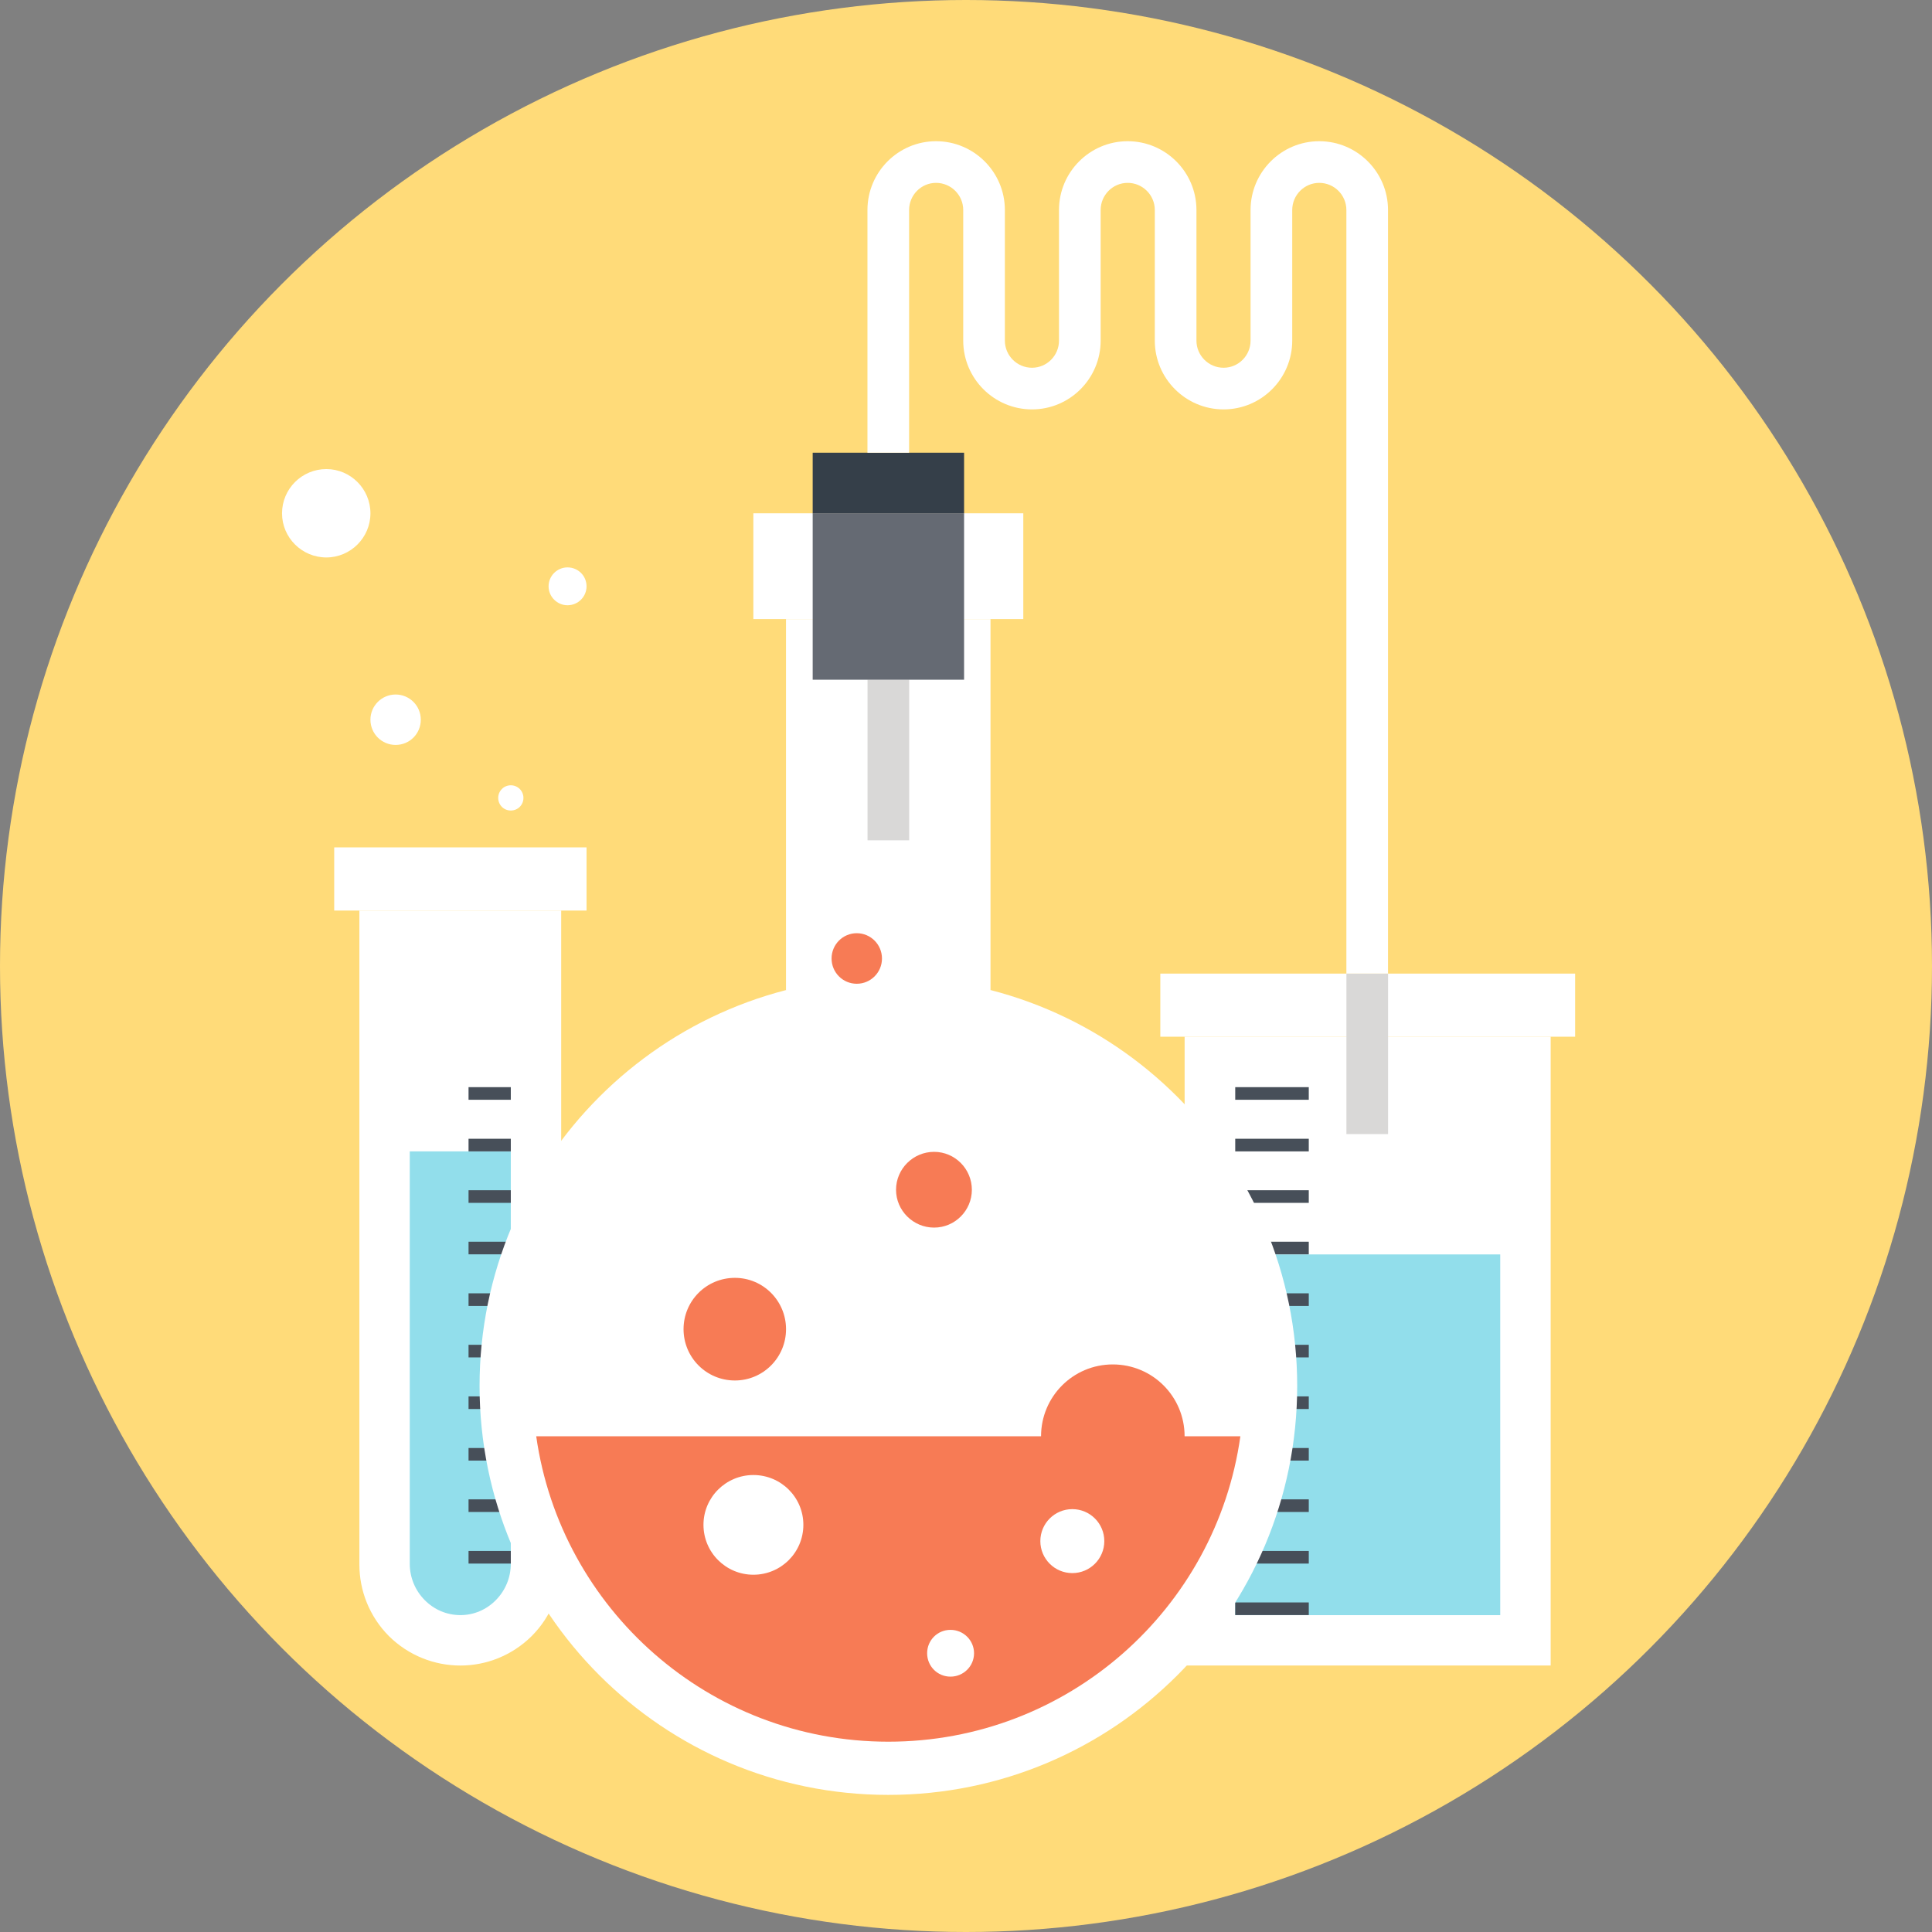 <?xml version="1.0" encoding="iso-8859-1"?>
<!-- Generator: Adobe Illustrator 19.0.0, SVG Export Plug-In . SVG Version: 6.00 Build 0)  -->
<svg version="1.1" id="Layer_1" xmlns="http://www.w3.org/2000/svg"  x="0px" y="0px"
	 viewBox="0 0 512 512" style="enable-background:new 0 0 512 512;" xml:space="preserve">
<rect x="0" y="0" width="512" height="512" fill="#808080" stroke="none"/>
<circle style="fill:#FFDB79;" cx="256" cy="256" r="256"/>
<rect x="313.939" y="274.729" style="fill:#FFFFFF;" width="97.003" height="166.648"/>
<rect x="327.35" y="332.437" style="fill:#92DEEB;" width="70.227" height="95.595"/>
<rect x="307.497" y="258.015" style="fill:#FFFFFF;" width="109.931" height="16.724"/>
<rect x="356.814" y="258.015" style="fill:#D9D8D7;" width="11.039" height="42.529"/>
<g>
	<rect x="327.35" y="424.663" style="fill:#474F59;" width="19.489" height="3.343"/>
	<rect x="327.35" y="411.02" style="fill:#474F59;" width="19.489" height="3.343"/>
	<rect x="327.35" y="397.345" style="fill:#474F59;" width="19.489" height="3.343"/>
	<rect x="327.35" y="383.736" style="fill:#474F59;" width="19.489" height="3.336"/>
	<rect x="327.35" y="370.06" style="fill:#474F59;" width="19.489" height="3.343"/>
	<rect x="327.35" y="356.385" style="fill:#474F59;" width="19.489" height="3.343"/>
	<rect x="327.35" y="342.743" style="fill:#474F59;" width="19.489" height="3.349"/>
	<rect x="327.35" y="329.067" style="fill:#474F59;" width="19.489" height="3.343"/>
	<rect x="327.35" y="315.425" style="fill:#474F59;" width="19.489" height="3.346"/>
	<rect x="327.35" y="301.783" style="fill:#474F59;" width="19.489" height="3.346"/>
	<rect x="327.35" y="288.107" style="fill:#474F59;" width="19.489" height="3.343"/>
</g>
<path style="fill:#FFFFFF;" d="M95.242,241.311v173.314c0,6.854,2.619,13.705,7.809,18.944c5.246,5.193,12.096,7.815,18.967,7.815
	c6.815,0,13.656-2.623,18.894-7.815c5.229-5.239,7.809-12.09,7.809-18.944V241.311H95.242z"/>
<path style="fill:#92DEEB;" d="M122.018,428.022c-3.601,0-6.96-1.43-9.49-4.004c-2.524-2.567-3.937-5.989-3.937-9.606V305.126
	h26.776v109.287c0,3.62-1.41,7.039-3.937,9.612C128.918,426.595,125.559,428.022,122.018,428.022z"/>
<rect x="88.566" y="224.566" style="fill:#FFFFFF;" width="66.874" height="16.741"/>
<g>
	<rect x="124.168" y="411.02" style="fill:#474F59;" width="11.201" height="3.343"/>
	<rect x="124.168" y="397.345" style="fill:#474F59;" width="11.201" height="3.343"/>
	<rect x="124.168" y="383.736" style="fill:#474F59;" width="11.201" height="3.336"/>
	<rect x="124.168" y="370.06" style="fill:#474F59;" width="11.201" height="3.343"/>
	<rect x="124.168" y="356.385" style="fill:#474F59;" width="11.201" height="3.343"/>
	<rect x="124.168" y="342.743" style="fill:#474F59;" width="11.201" height="3.349"/>
	<rect x="124.168" y="329.067" style="fill:#474F59;" width="11.201" height="3.343"/>
	<rect x="124.168" y="315.425" style="fill:#474F59;" width="11.201" height="3.346"/>
	<rect x="124.168" y="301.783" style="fill:#474F59;" width="11.201" height="3.346"/>
	<rect x="124.168" y="288.107" style="fill:#474F59;" width="11.201" height="3.343"/>
</g>
<g>
	<path style="fill:#FFFFFF;" d="M98.169,136.04c0,6.441-5.265,11.69-11.684,11.69c-6.481,0-11.743-5.249-11.743-11.69
		c0-6.481,5.262-11.73,11.743-11.73C92.903,124.31,98.169,129.559,98.169,136.04z"/>
	<path style="fill:#FFFFFF;" d="M138.716,211.453c0,1.86-1.47,3.343-3.349,3.343c-1.87,0-3.336-1.48-3.336-3.343
		c0-1.83,1.463-3.343,3.336-3.343C137.246,208.11,138.716,209.623,138.716,211.453z"/>
	<path style="fill:#FFFFFF;" d="M111.517,190.728c0,3.716-2.966,6.686-6.673,6.686c-3.68,0-6.676-2.97-6.676-6.686
		c0-3.68,2.996-6.676,6.676-6.676C108.547,184.056,111.517,187.048,111.517,190.728z"/>
	<path style="fill:#FFFFFF;" d="M155.44,155.38c0,2.758-2.24,5.018-5.051,5.018c-2.738,0-5.008-2.259-5.008-5.018
		c0-2.781,2.269-5.014,5.008-5.014C153.2,150.366,155.44,152.599,155.44,155.38z"/>
	<path style="fill:#FFFFFF;" d="M343.77,367.299c0,59.861-48.488,108.366-108.362,108.366c-59.831,0-108.319-48.505-108.319-108.366
		c0-59.828,48.488-108.336,108.319-108.336C295.285,258.963,343.77,307.471,343.77,367.299z"/>
	<rect x="208.301" y="164.078" style="fill:#FFFFFF;" width="54.193" height="98.307"/>
	<rect x="199.647" y="136.027" style="fill:#FFFFFF;" width="71.538" height="28.038"/>
</g>
<g>
	<path style="fill:#F77B55;" d="M142.105,380.631c6.494,45.763,45.806,80.936,93.306,80.936c47.553,0,86.868-35.173,93.3-80.936
		L142.105,380.631L142.105,380.631z"/>
	<path style="fill:#F77B55;" d="M208.308,352.243c0,7.498-6.055,13.599-13.553,13.599c-7.564,0-13.606-6.104-13.606-13.599
		c0-7.502,6.042-13.599,13.606-13.599C202.253,338.643,208.308,344.741,208.308,352.243z"/>
	<path style="fill:#F77B55;" d="M233.733,254.018c0,3.703-3.003,6.689-6.682,6.689c-3.686,0-6.676-2.986-6.676-6.689
		c0-3.719,2.989-6.709,6.676-6.709C230.73,247.309,233.733,250.299,233.733,254.018z"/>
	<path style="fill:#F77B55;" d="M313.932,380.631c0,10.511-8.463,19.046-19.036,19.046c-10.521,0-19.007-8.536-19.007-19.046
		s8.486-19.043,19.007-19.043C305.472,361.591,313.932,370.123,313.932,380.631z"/>
	<path style="fill:#F77B55;" d="M257.553,315.303c0,5.503-4.479,10.022-10.012,10.022c-5.546,0-10.081-4.519-10.081-10.022
		c0-5.536,4.535-10.052,10.081-10.052C253.07,305.251,257.553,309.767,257.553,315.303z"/>
</g>
<g>
	<path style="fill:#FFFFFF;" d="M212.9,404.087c0,7.317-5.916,13.233-13.243,13.233c-7.3,0-13.229-5.916-13.229-13.233
		c0-7.274,5.929-13.19,13.229-13.19C206.983,390.897,212.9,396.813,212.9,404.087z"/>
	<path style="fill:#FFFFFF;" d="M258.131,438.123c0,3.445-2.808,6.203-6.24,6.203c-3.445,0-6.19-2.758-6.19-6.203
		c0-3.432,2.745-6.194,6.19-6.194C255.323,431.93,258.131,434.691,258.131,438.123z"/>
	<circle style="fill:#FFFFFF;" cx="284.177" cy="408.411" r="8.476"/>
</g>
<rect x="229.905" y="180.125" style="fill:#D9D8D7;" width="11.039" height="42.569"/>
<rect x="215.37" y="136.027" style="fill:#656A73;" width="40.121" height="44.105"/>
<rect x="215.37" y="119.973" style="fill:#353F49;" width="40.121" height="16.07"/>
<path style="fill:#FFFFFF;" d="M367.844,258.012h-11.039V55.653c0-3.964-3.227-7.191-7.191-7.191c-3.947,0-7.158,3.227-7.158,7.191
	v34.615c0,10.048-8.162,18.227-18.191,18.227c-10.052,0-18.23-8.179-18.23-18.227V55.653c0-3.964-3.227-7.191-7.191-7.191
	c-3.947,0-7.158,3.227-7.158,7.191v34.615c0,10.048-8.162,18.227-18.191,18.227c-10.052,0-18.23-8.179-18.23-18.227V55.653
	c0-3.964-3.231-7.191-7.204-7.191c-3.937,0-7.138,3.227-7.138,7.191v64.317h-11.039V55.653c0-10.052,8.156-18.231,18.178-18.231
	c10.058,0,18.24,8.179,18.24,18.231v34.615c0,3.964,3.227,7.188,7.191,7.188c3.944,0,7.151-3.224,7.151-7.188V55.653
	c0-10.052,8.166-18.231,18.197-18.231c10.052,0,18.23,8.179,18.23,18.231v34.615c0,3.964,3.227,7.188,7.191,7.188
	c3.944,0,7.151-3.224,7.151-7.188V55.653c0-10.052,8.166-18.231,18.197-18.231c10.052,0,18.23,8.179,18.23,18.231v202.359H367.844z"
	/>
<g>
</g>
<g>
</g>
<g>
</g>
<g>
</g>
<g>
</g>
<g>
</g>
<g>
</g>
<g>
</g>
<g>
</g>
<g>
</g>
<g>
</g>
<g>
</g>
<g>
</g>
<g>
</g>
<g>
</g>
</svg>
